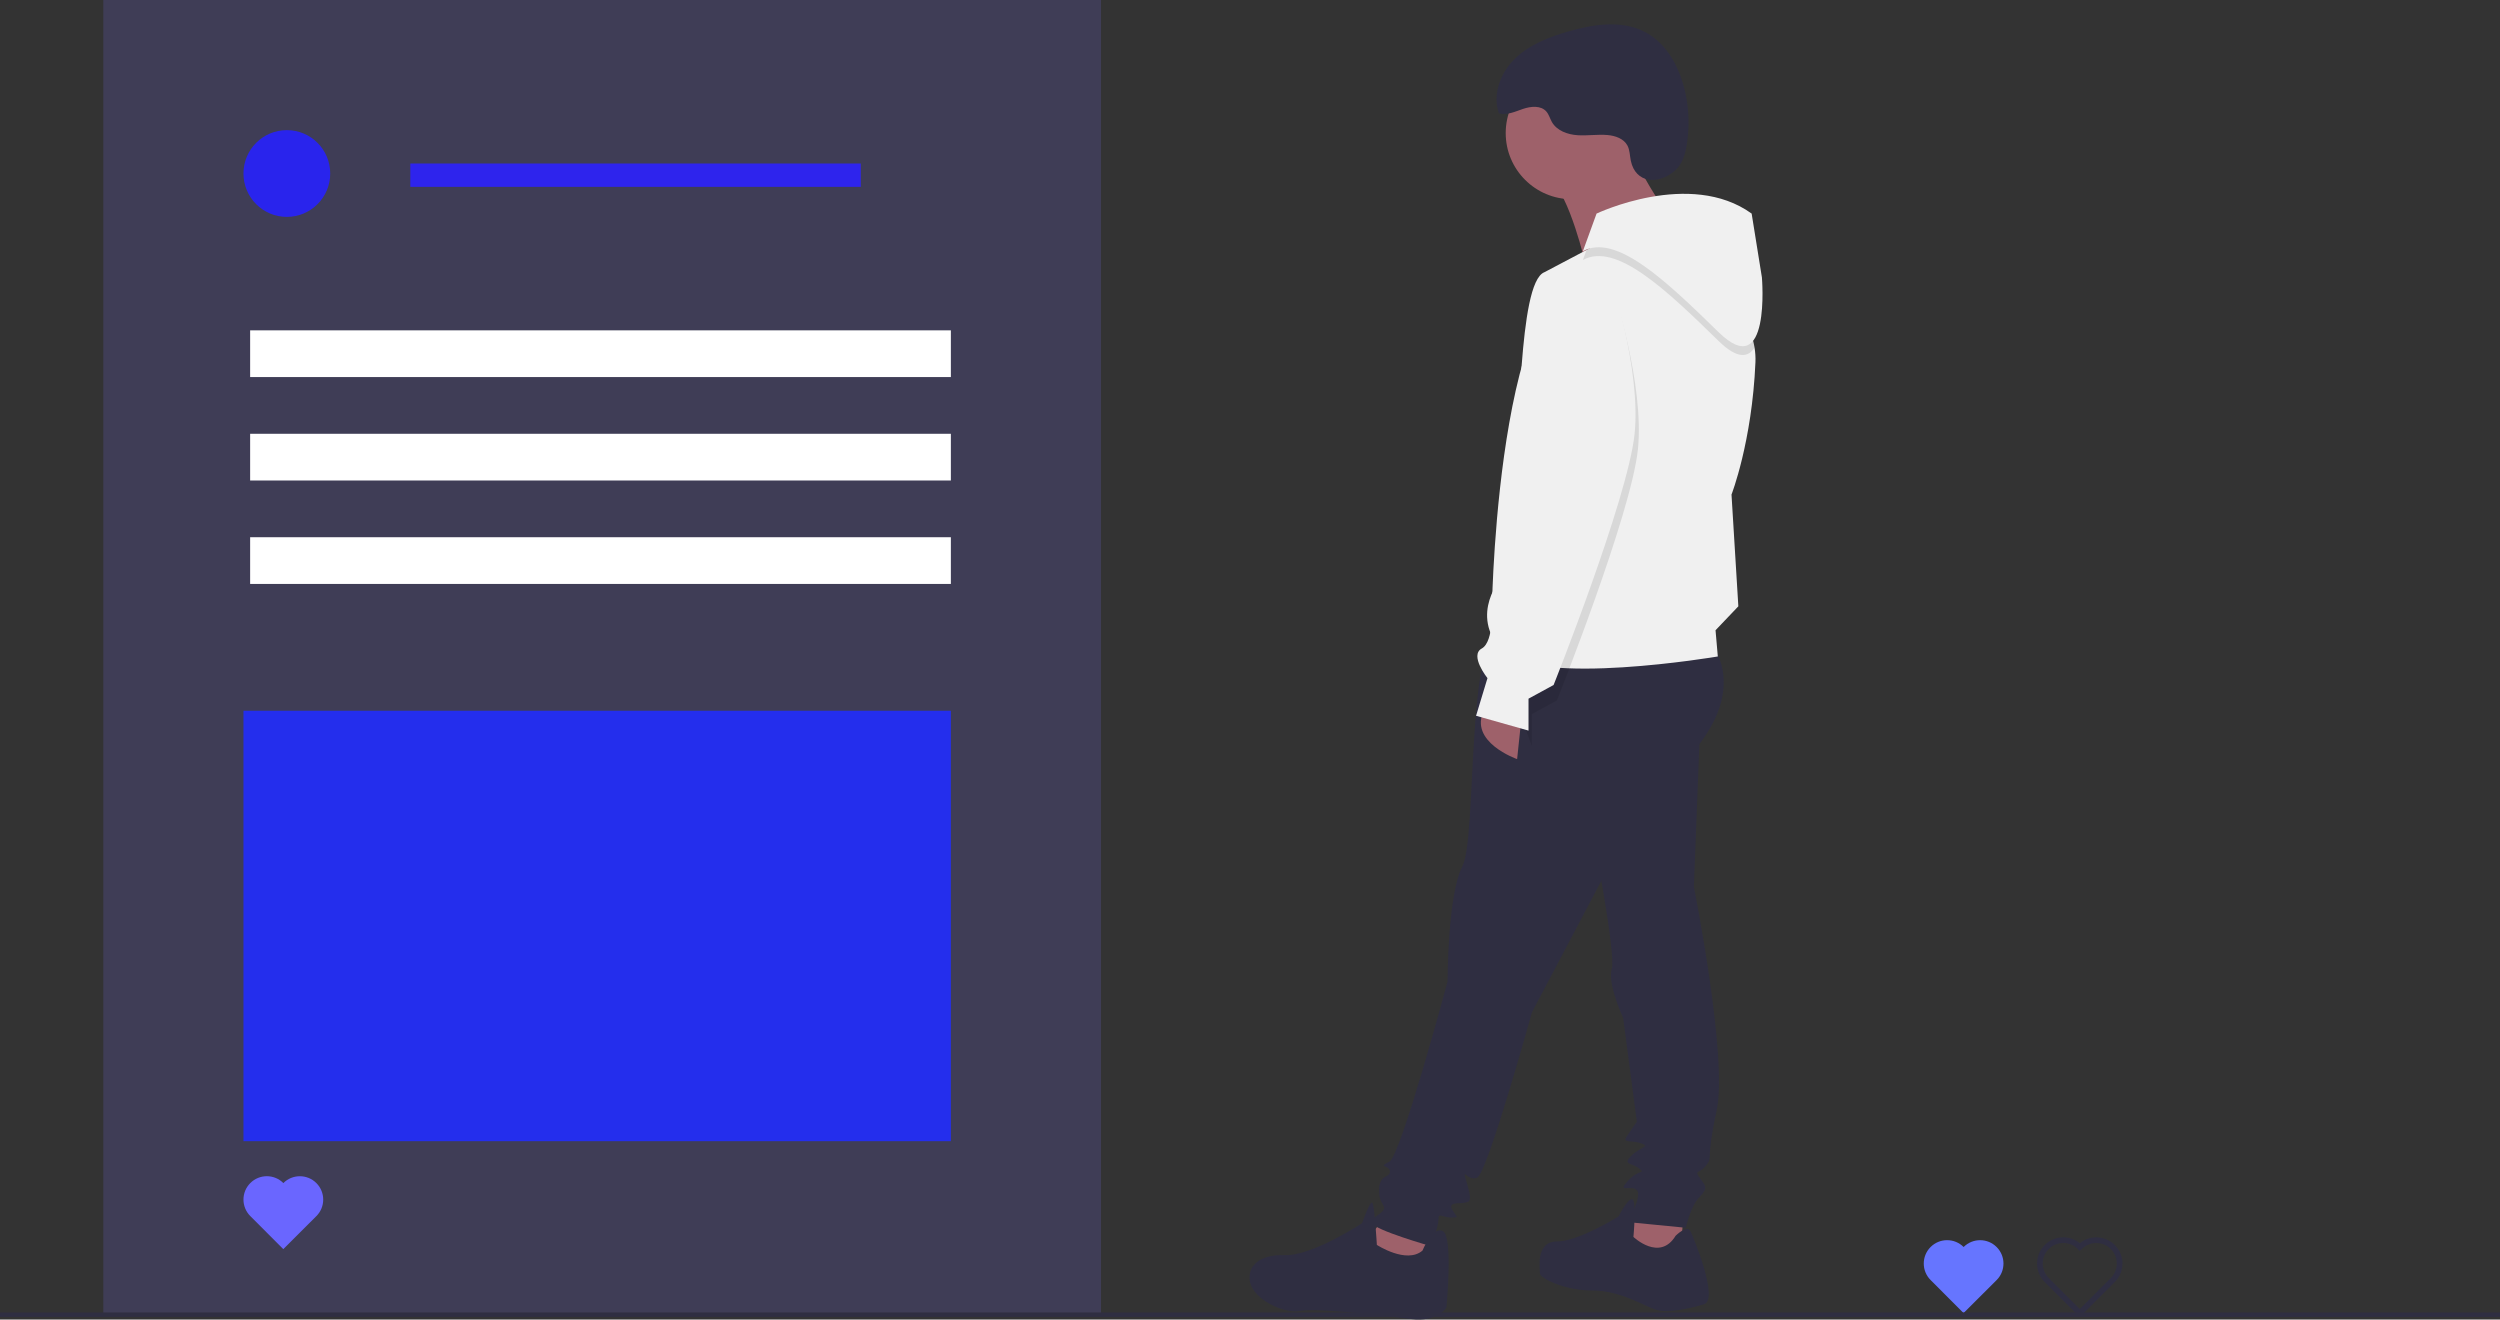 <?xml version="1.0" encoding="utf-8"?>
<!-- Generator: Adobe Illustrator 16.0.3, SVG Export Plug-In . SVG Version: 6.00 Build 0)  -->
<!DOCTYPE svg PUBLIC "-//W3C//DTD SVG 1.1//EN" "http://www.w3.org/Graphics/SVG/1.1/DTD/svg11.dtd">
<svg version="1.1" id="bf3e64cd-ac18-4ebe-a790-21b22ebf7f01"
	 xmlns="http://www.w3.org/2000/svg" xmlns:xlink="http://www.w3.org/1999/xlink" x="0px" y="0px" width="1116px"
	 height="589.037px" viewBox="0 0 1116 589.037" enable-background="new 0 0 1116 589.037" xml:space="preserve">
<rect x="0" y="0" width="1116" height="589.037" fill="#333333" stroke="none"/>
<title>social_user</title>
<rect x="46.122" fill="#3F3D56" width="445.374" height="586.881"/>
<rect x="111.662" y="147.465" fill="#FFFFFF" width="312.805" height="20.854"/>
<rect x="183.16" y="72.988" fill="#2E24ED" width="201.089" height="10.427"/>
<rect x="111.662" y="193.641" fill="#FFFFFF" width="312.805" height="20.854"/>
<rect x="111.662" y="239.817" fill="#FFFFFF" width="312.805" height="20.854"/>
<circle fill="#2924ED" cx="128.047" cy="77.456" r="19.364"/>
<rect x="108.683" y="317.272" fill="#242EED" width="315.784" height="192.152"/>
<path fill="#6A66FF" d="M126.49,528.118c-4.07-4.073-10.672-4.076-14.746-0.007c-4.071,4.067-4.077,10.664-0.015,14.738
	l14.731,14.761l14.76-14.731c4.076-4.068,4.082-10.67,0.014-14.746S130.565,524.051,126.49,528.118z"/>
<path fill="#6675FF" d="M876.563,556.663c-4.073-4.07-10.676-4.067-14.745,0.007c-4.062,4.065-4.068,10.651-0.015,14.725
	l14.731,14.76l14.76-14.731c4.074-4.07,4.077-10.672,0.007-14.745C887.234,552.606,880.638,552.6,876.563,556.663z"/>
<path fill="#2F2E41" d="M928.387,587.943l-15.625-15.655c-4.562-4.571-4.553-11.975,0.018-16.535
	c4.241-4.231,10.993-4.573,15.64-0.792c5.016-4.066,12.378-3.298,16.445,1.718c3.773,4.654,3.418,11.407-0.823,15.64
	L928.387,587.943z M921.037,554.871c-5.059-0.004-9.161,4.094-9.164,9.151c-0.002,2.43,0.962,4.76,2.68,6.479l13.836,13.865
	l13.867-13.839c3.581-3.574,3.586-9.376,0.012-12.957c-1.717-1.72-4.046-2.688-6.476-2.689h-0.01
	c-2.428-0.007-4.758,0.957-6.472,2.677l-0.895,0.894l-0.894-0.895C925.805,555.833,923.47,554.866,921.037,554.871L921.037,554.871z
	"/>
<rect y="585.881" fill="#2F2E41" width="1116" height="2"/>
<polygon fill="#9E616A" points="638.553,548.084 637.026,568.446 605.975,558.265 618.701,542.994 "/>
<polygon fill="#9E616A" points="751.561,541.467 750.034,561.319 732.727,563.865 722.546,554.193 734.254,535.358 "/>
<path fill="#2F2E41" d="M764.287,287.962c0,0,13.744,16.29-3.563,41.233c-17.308,24.942-38.178,49.377-38.178,49.377l-38.688,73.303
	c0,0-19.853,71.775-24.435,73.812c-4.581,2.036-7.126-6.108-4.581,2.545c2.545,8.654,1.018,8.145-1.019,8.654
	c-2.036,0.509-7.635-0.51-5.599,3.054s3.563,3.563-0.51,3.563s-5.6-2.545-5.6,1.019c0,3.563-3.563,11.707-3.563,11.707
	s-24.943-7.126-25.962-10.181c-1.018-3.054,6.618-4.581,5.091-7.636c-1.527-3.054-2.036-3.054-2.036-7.636
	c0-4.581,3.054-5.599,3.054-5.599s2.546-1.019,1.527-3.055c-1.018-2.036-5.09-1.019,0-3.563
	c5.091-2.545,25.962-80.429,25.962-80.429s0-38.688,6.617-51.413c6.617-12.727,1.527-103.336,17.308-104.354
	S764.287,287.962,764.287,287.962z"/>
<path fill="#2F2E41" d="M759.197,316.978l-3.055,78.902c0,0,15.271,76.356,10.181,99.772c-5.09,23.416-1.527,20.362-4.581,24.435
	c-3.055,4.072-5.6,2.036-3.055,5.6c2.546,3.563,4.072,4.581,0,8.653s-6.108,13.744-6.108,13.744l-25.961-2.545
	c0,0,6.617-11.708,4.072-14.253c-2.545-2.546-9.163,1.526-4.072-4.072c5.09-5.6,8.145-3.055,5.09-5.6
	c-3.054-2.546-7.636-1.527-3.563-5.6c4.072-4.072,8.653-4.072,4.581-5.6s-8.653,0-6.617-3.055c2.036-3.054,4.581-6.617,4.581-6.617
	l-6.108-46.323c0,0-7.127-15.271-5.091-21.889s-8.653-61.085-8.653-61.085L759.197,316.978z"/>
<path fill="#2F2E41" d="M747.998,551.647c0,0,5.09-5.091,6.617-2.036s12.727,30.543,6.108,32.579
	c-6.617,2.036-16.289,4.072-21.38,2.545c-5.09-1.527-15.78-8.653-28.506-8.653c-12.727,0-23.416-5.6-23.416-7.636
	s-2.036-14.254,7.636-14.254s27.488-11.198,27.488-11.198s4.072-8.145,6.108-7.636s0.509,16.798,0.509,16.798
	S740.871,563.355,747.998,551.647z"/>
<path fill="#2F2E41" d="M634.99,558.266c0,0,4.581-11.199,9.162-8.654c4.582,2.545,1.527,34.106,1.527,34.106
	s-4.072,6.617-15.78,5.09c-11.708-1.526-42.76-5.09-49.887-3.563c-7.126,1.527-26.47-7.126-21.38-18.834
	c0,0,2.546-6.618,14.763-6.108c12.217,0.509,34.615-14.254,34.615-14.254s3.563-10.181,4.581-9.162
	c1.019,1.018,2.036,18.834,2.036,18.834S627.863,564.374,634.99,558.266z"/>
<circle fill="#9E616A" cx="701.675" cy="59.402" r="29.525"/>
<path fill="#9E616A" d="M724.582,61.438c0,0,15.78,31.561,21.38,34.615c5.6,3.055-38.179,21.889-38.179,21.889
	s-7.127-31.052-15.78-37.669S724.582,61.438,724.582,61.438z"/>
<path fill="#9E616A" d="M679.277,319.523l-2.037,19.344c0,0-21.889-7.636-14.762-21.89L679.277,319.523z"/>
<path fill="#F0F0F0" d="M670.626,290.508c15.271,16.286,96.205,2.541,96.205,2.541l-1.014-11.707l10.181-10.683l-3.053-49.89
	c0,0,9.157-23.414,10.684-59.046c0.092-2.19-0.04-4.384-0.395-6.547c-5.247-31.921-57.225-52.479-58.652-51.997
	c-0.719,0.236-8.369,4.224-16.354,8.418c-9.166,4.814-18.767,9.905-18.767,9.905c-12.219,4.588-10.18,77.892-14.257,84.508
	c-4.076,6.616,0,29.518,0,29.518l-4.578,21.888C670.626,257.416,655.354,274.223,670.626,290.508z"/>
<path opacity="0.1" enable-background="new    " d="M719.962,128.906c0,0,14.253,42.76,11.199,71.775
	c-3.055,29.016-36.143,111.989-36.143,111.989l-11.199,6.109v14.253l-7.876-21.336l21.661-45.292
	C697.604,266.405,670.585,110.072,719.962,128.906z"/>
<path opacity="0.1" enable-background="new    " d="M706.594,116.077c14.769-8.143,37.168,13.243,60.582,36.145
	c8.409,8.222,13.272,7.395,16.059,2.954c-5.247-31.921-57.225-52.479-58.652-51.997c-0.719,0.236-8.369,4.224-16.354,8.418
	L706.594,116.077z"/>
<path fill="#F0F0F0" d="M706.598,112.142l6.108-16.799c0,0,41.742-19.853,69.23,0l4.581,28.507c0,0,4.072,47.341-19.344,24.434
	C743.758,125.376,721.36,103.997,706.598,112.142z"/>
<path fill="#F0F0F0" d="M718.474,122.014c0,0,14.253,42.76,11.198,71.775c-3.054,29.015-36.142,111.99-36.142,111.99l-11.199,6.108
	v14.254l-23.416-6.618l5.091-16.798c0,0-8.145-10.182-2.546-13.236c5.6-3.054,4.582-19.853,4.582-19.853
	S669.096,103.18,718.474,122.014z"/>
<path fill="#2F2E41" d="M727.996,71.761c-0.482-2.281-0.416-4.736-1.511-6.796c-1.641-3.088-5.411-4.382-8.895-4.685
	c-4.447-0.387-8.93,0.383-13.383,0.078c-4.454-0.305-9.213-2.002-11.43-5.877c-0.885-1.546-1.32-3.365-2.494-4.705
	c-2.441-2.789-6.891-2.356-10.399-1.162c-3.509,1.195-7.168,2.942-10.755,2.006c-3.016-8.438,0.698-18.171,7.121-24.419
	s15.086-9.61,23.689-12.116c11.348-3.306,24.118-5.259,34.552,0.294c15.129,8.053,20.468,29.366,19.072,45.252
	c-0.527,6.004-1.391,12.804-6.245,16.859C740.205,82.432,730.145,81.921,727.996,71.761z"/>
</svg>
